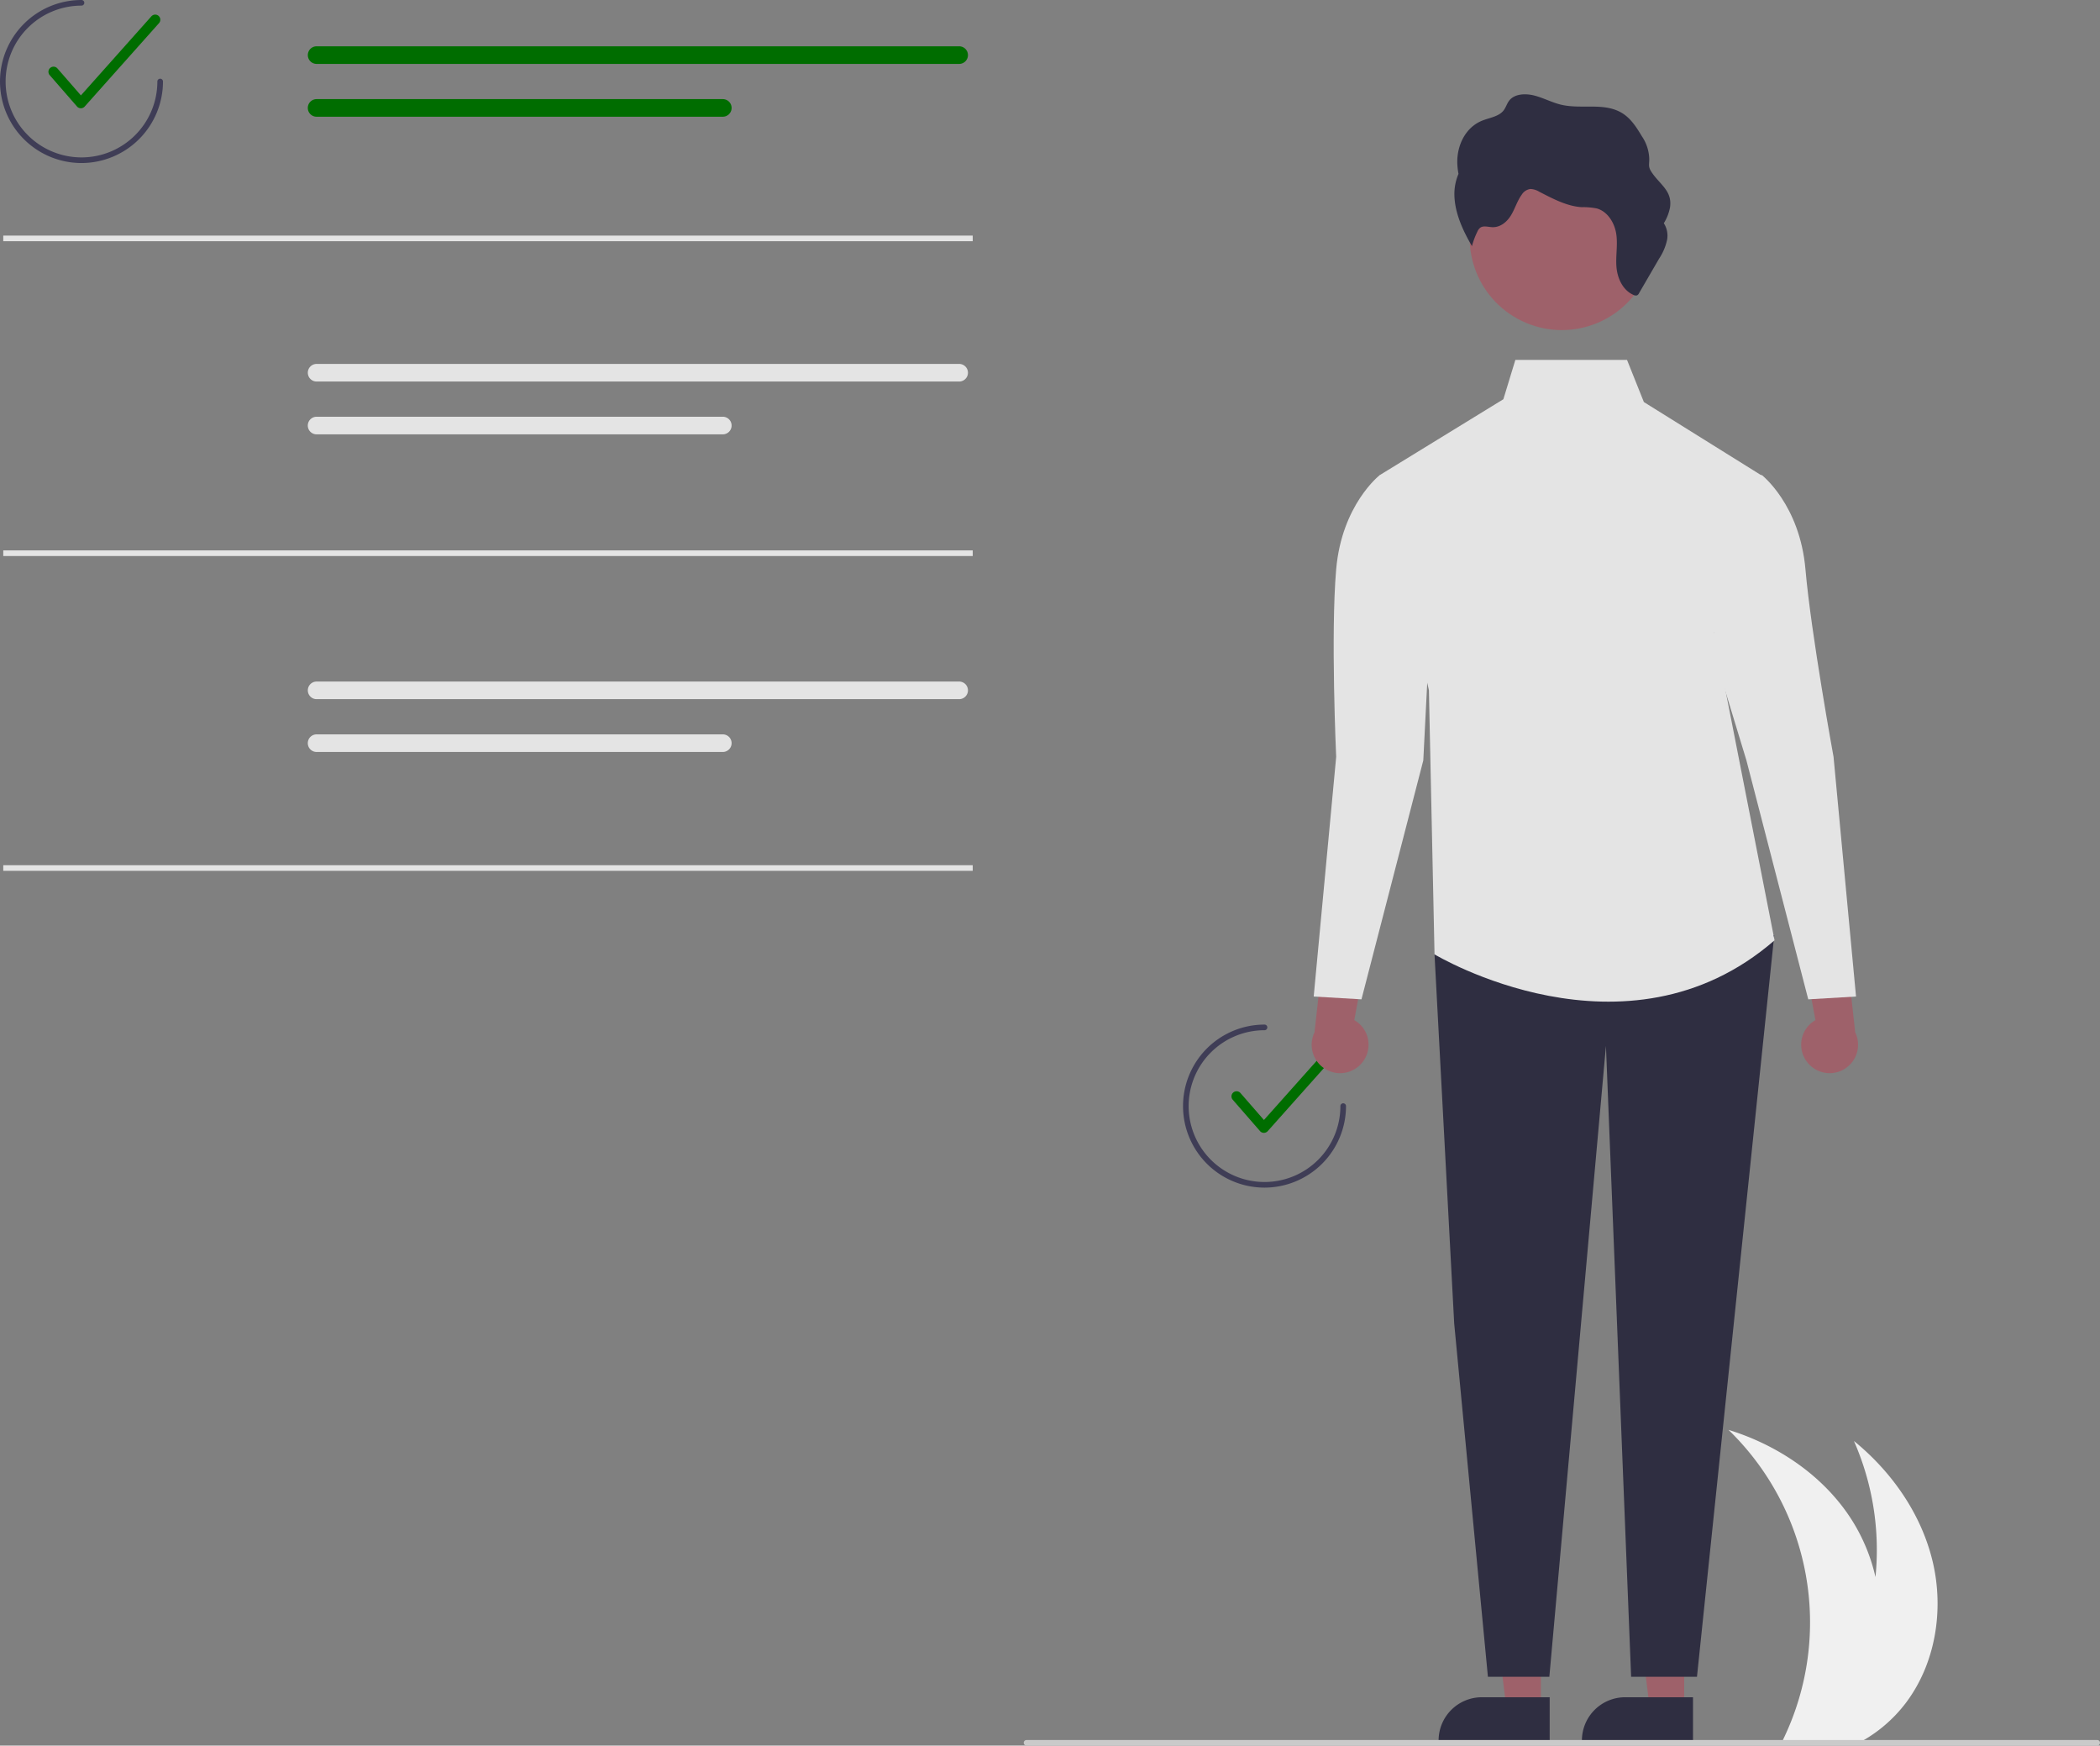 <svg xmlns="http://www.w3.org/2000/svg" data-name="Layer 1" width="747.32" height="621.034" viewBox="0 0 747.32 621.034" xmlns:xlink="http://www.w3.org/1999/xlink"><rect x="0" y="0" width="747.32" height="621.034" fill="#808080" stroke="none"/><path d="M904.89,744.887a50.794,50.794,0,0,1-13.59,12.63c-1.12.71-2.27,1.38-3.44,2H860.33c.33-.66.65-1.33.96-2a95.354,95.354,0,0,0-19.84-109.34c16.64,5.14,32.02,15.16,42.08,29.37a64.47,64.47,0,0,1,10.23,23,96.276,96.276,0,0,0-7.67-48.41c13.51,10.99,24.03,26.04,28.04,42.98C918.14,712.067,915.23,730.877,904.89,744.887Z" transform="translate(-226.34 -139.483)" fill="#f0f0f0"/><path d="M339.016,155.956a3.132,3.132,0,0,0,0,6.264H567.672a3.132,3.132,0,0,0,0-6.264Z" transform="translate(-226.34 -139.483)" fill="#006d00"/><path d="M339.016,174.746a3.132,3.132,0,1,0-.013,6.264H483.562a3.132,3.132,0,1,0,0-6.264Z" transform="translate(-226.34 -139.483)" fill="#006d00"/><path d="M339.016,268.956a3.132,3.132,0,0,0,0,6.264H567.672a3.132,3.132,0,0,0,0-6.264Z" transform="translate(-226.34 -139.483)" fill="#e4e4e4"/><path d="M339.016,287.746a3.132,3.132,0,1,0-.013,6.264H483.562a3.132,3.132,0,1,0,0-6.264Z" transform="translate(-226.34 -139.483)" fill="#e4e4e4"/><path d="M339.016,381.956a3.132,3.132,0,0,0,0,6.264H567.672a3.132,3.132,0,0,0,0-6.264Z" transform="translate(-226.34 -139.483)" fill="#e4e4e4"/><path d="M339.016,400.746a3.132,3.132,0,1,0-.013,6.264H483.562a3.132,3.132,0,1,0,0-6.264Z" transform="translate(-226.34 -139.483)" fill="#e4e4e4"/><path d="M255.118,178h-.011a1.82,1.82,0,0,1-1.363-.625l-9.7-11.137a1.821,1.821,0,1,1,2.746-2.392l8.343,9.579,25.045-28.097a1.821,1.821,0,1,1,2.718,2.422l-26.42,29.641A1.821,1.821,0,0,1,255.118,178Z" transform="translate(-226.34 -139.483)" fill="#006d00"/><path d="M255.34,197.483a29,29,0,0,1,0-58,1,1,0,0,1,0,2,27,27,0,1,0,27,27,1,1,0,0,1,2,0A29.033,29.033,0,0,1,255.34,197.483Z" transform="translate(-226.34 -139.483)" fill="#3f3d56"/><path d="M676.118,542.517h-.011a1.82,1.82,0,0,1-1.363-.625l-9.7-11.137a1.821,1.821,0,1,1,2.746-2.392l8.343,9.579,25.045-28.097a1.821,1.821,0,1,1,2.718,2.422l-26.42,29.641A1.821,1.821,0,0,1,676.118,542.517Z" transform="translate(-226.34 -139.483)" fill="#006d00"/><path d="M676.34,562a29,29,0,0,1,0-58,1,1,0,0,1,0,2,27,27,0,1,0,27,27,1,1,0,0,1,2,0A29.033,29.033,0,0,1,676.34,562Z" transform="translate(-226.34 -139.483)" fill="#3f3d56"/><path d="M869.642,517.585a10.056,10.056,0,0,1,2.754-15.171L865.872,467.28l17.108,7.221,3.572,32.257a10.11,10.11,0,0,1-16.91,10.828Z" transform="translate(-226.34 -139.483)" fill="#9e616a"/><path d="M711.038,517.585a10.056,10.056,0,0,0-2.754-15.171l6.524-35.134-17.108,7.221-3.572,32.257a10.11,10.11,0,0,0,16.91,10.828Z" transform="translate(-226.34 -139.483)" fill="#9e616a"/><polygon points="548.355 607.831 536.095 607.831 530.263 560.543 548.357 560.543 548.355 607.831" fill="#9e616a"/><path d="M777.822,759.198l-39.531-.001v-.5a15.387,15.387,0,0,1,15.386-15.386h.001l24.144.001Z" transform="translate(-226.34 -139.483)" fill="#2f2e41"/><polygon points="599.355 607.831 587.095 607.831 581.263 560.543 599.357 560.543 599.355 607.831" fill="#9e616a"/><path d="M828.822,759.198l-39.531-.001v-.5a15.387,15.387,0,0,1,15.386-15.386h.001l24.144.001Z" transform="translate(-226.34 -139.483)" fill="#2f2e41"/><polygon points="526.418 322.034 510.5 339.568 517.5 470.856 529.5 596.534 551.362 596.534 571.5 372.109 580.465 596.534 603.898 596.534 631.396 332.755 526.418 322.034" fill="#2f2e41"/><path d="M853.84,309.017l-42.5-26.5-6-15H765.608l-4.268,14-44,27,17.5,76.5,2,94s68,41,121-5l-21.5-109.5Z" transform="translate(-226.34 -139.483)" fill="#e4e4e4"/><path d="M730.84,310.017l-13.5-1.5s-13.5,10.5-15.5,33.5,0,66.736,0,66.736l-8,85.264,17,1,22-85,2-39.421Z" transform="translate(-226.34 -139.483)" fill="#e4e4e4"/><path d="M839.84,310.017l13.5-1.5s13.5,10.5,15.5,33.5,10,66.736,10,66.736l8,85.264-17,1-22-85-12-39.421Z" transform="translate(-226.34 -139.483)" fill="#e4e4e4"/><circle cx="782.143" cy="224.116" r="32.802" transform="translate(-16.011 663.429) rotate(-61.337)" fill="#9e616a"/><path d="M819.613,224.748a8.18,8.18,0,0,0-1.175-5.846,16.541,16.541,0,0,0,2.203-5.616c.892-5.966-3.677-8.152-6.622-12.658-1.278-1.955-.699-2.727-.771-4.805a15.063,15.063,0,0,0-2.607-7.84c-1.819-3.016-3.762-6.16-6.813-8.12-6.413-4.119-14.628-1.381-21.977-3.138-3.239-.775-6.263-2.423-9.493-3.249s-7.033-.612-8.905,1.751c-.864,1.091-1.211,2.511-2.077,3.6-1.723,2.164-4.992,2.525-7.653,3.609-5.883,2.398-8.911,8.74-8.782,15.001a24.27,24.27,0,0,0,.433,3.907,18.165,18.165,0,0,0-1.461,7.555c.129,6.261,2.918,12.447,6.253,18.155a27.245,27.245,0,0,1,1.925-5.173,3.398,3.398,0,0,1,1.109-1.451c1.133-.726,2.75-.182,4.183-.125,2.968.118,5.328-1.974,6.724-4.313s2.165-5.034,3.765-7.242a4.282,4.282,0,0,1,3.09-2.029,6.459,6.459,0,0,1,3.142.972c4.831,2.476,9.821,5.165,15.117,5.498a24.705,24.705,0,0,1,5.405.461c4.012,1.157,6.394,5.411,6.917,9.278s-.271,7.678.043,11.546,2.17,8.2,6.005,9.908a1.767,1.767,0,0,0,1.332.176,1.529,1.529,0,0,0,.665-.718L816.77,231.482A19.428,19.428,0,0,0,819.613,224.748Z" transform="translate(-226.34 -139.483)" fill="#2f2e41"/><path d="M973.66,759.517a1.003,1.003,0,0,1-1,1h-381a1,1,0,0,1,0-2h381A1.003,1.003,0,0,1,973.66,759.517Z" transform="translate(-226.34 -139.483)" fill="#cacaca"/><rect x="1.16" y="83.817" width="345" height="2" fill="#e4e4e4"/><rect x="1.16" y="195.817" width="345" height="2" fill="#e4e4e4"/><rect x="1.16" y="307.817" width="345" height="2" fill="#e4e4e4"/></svg>